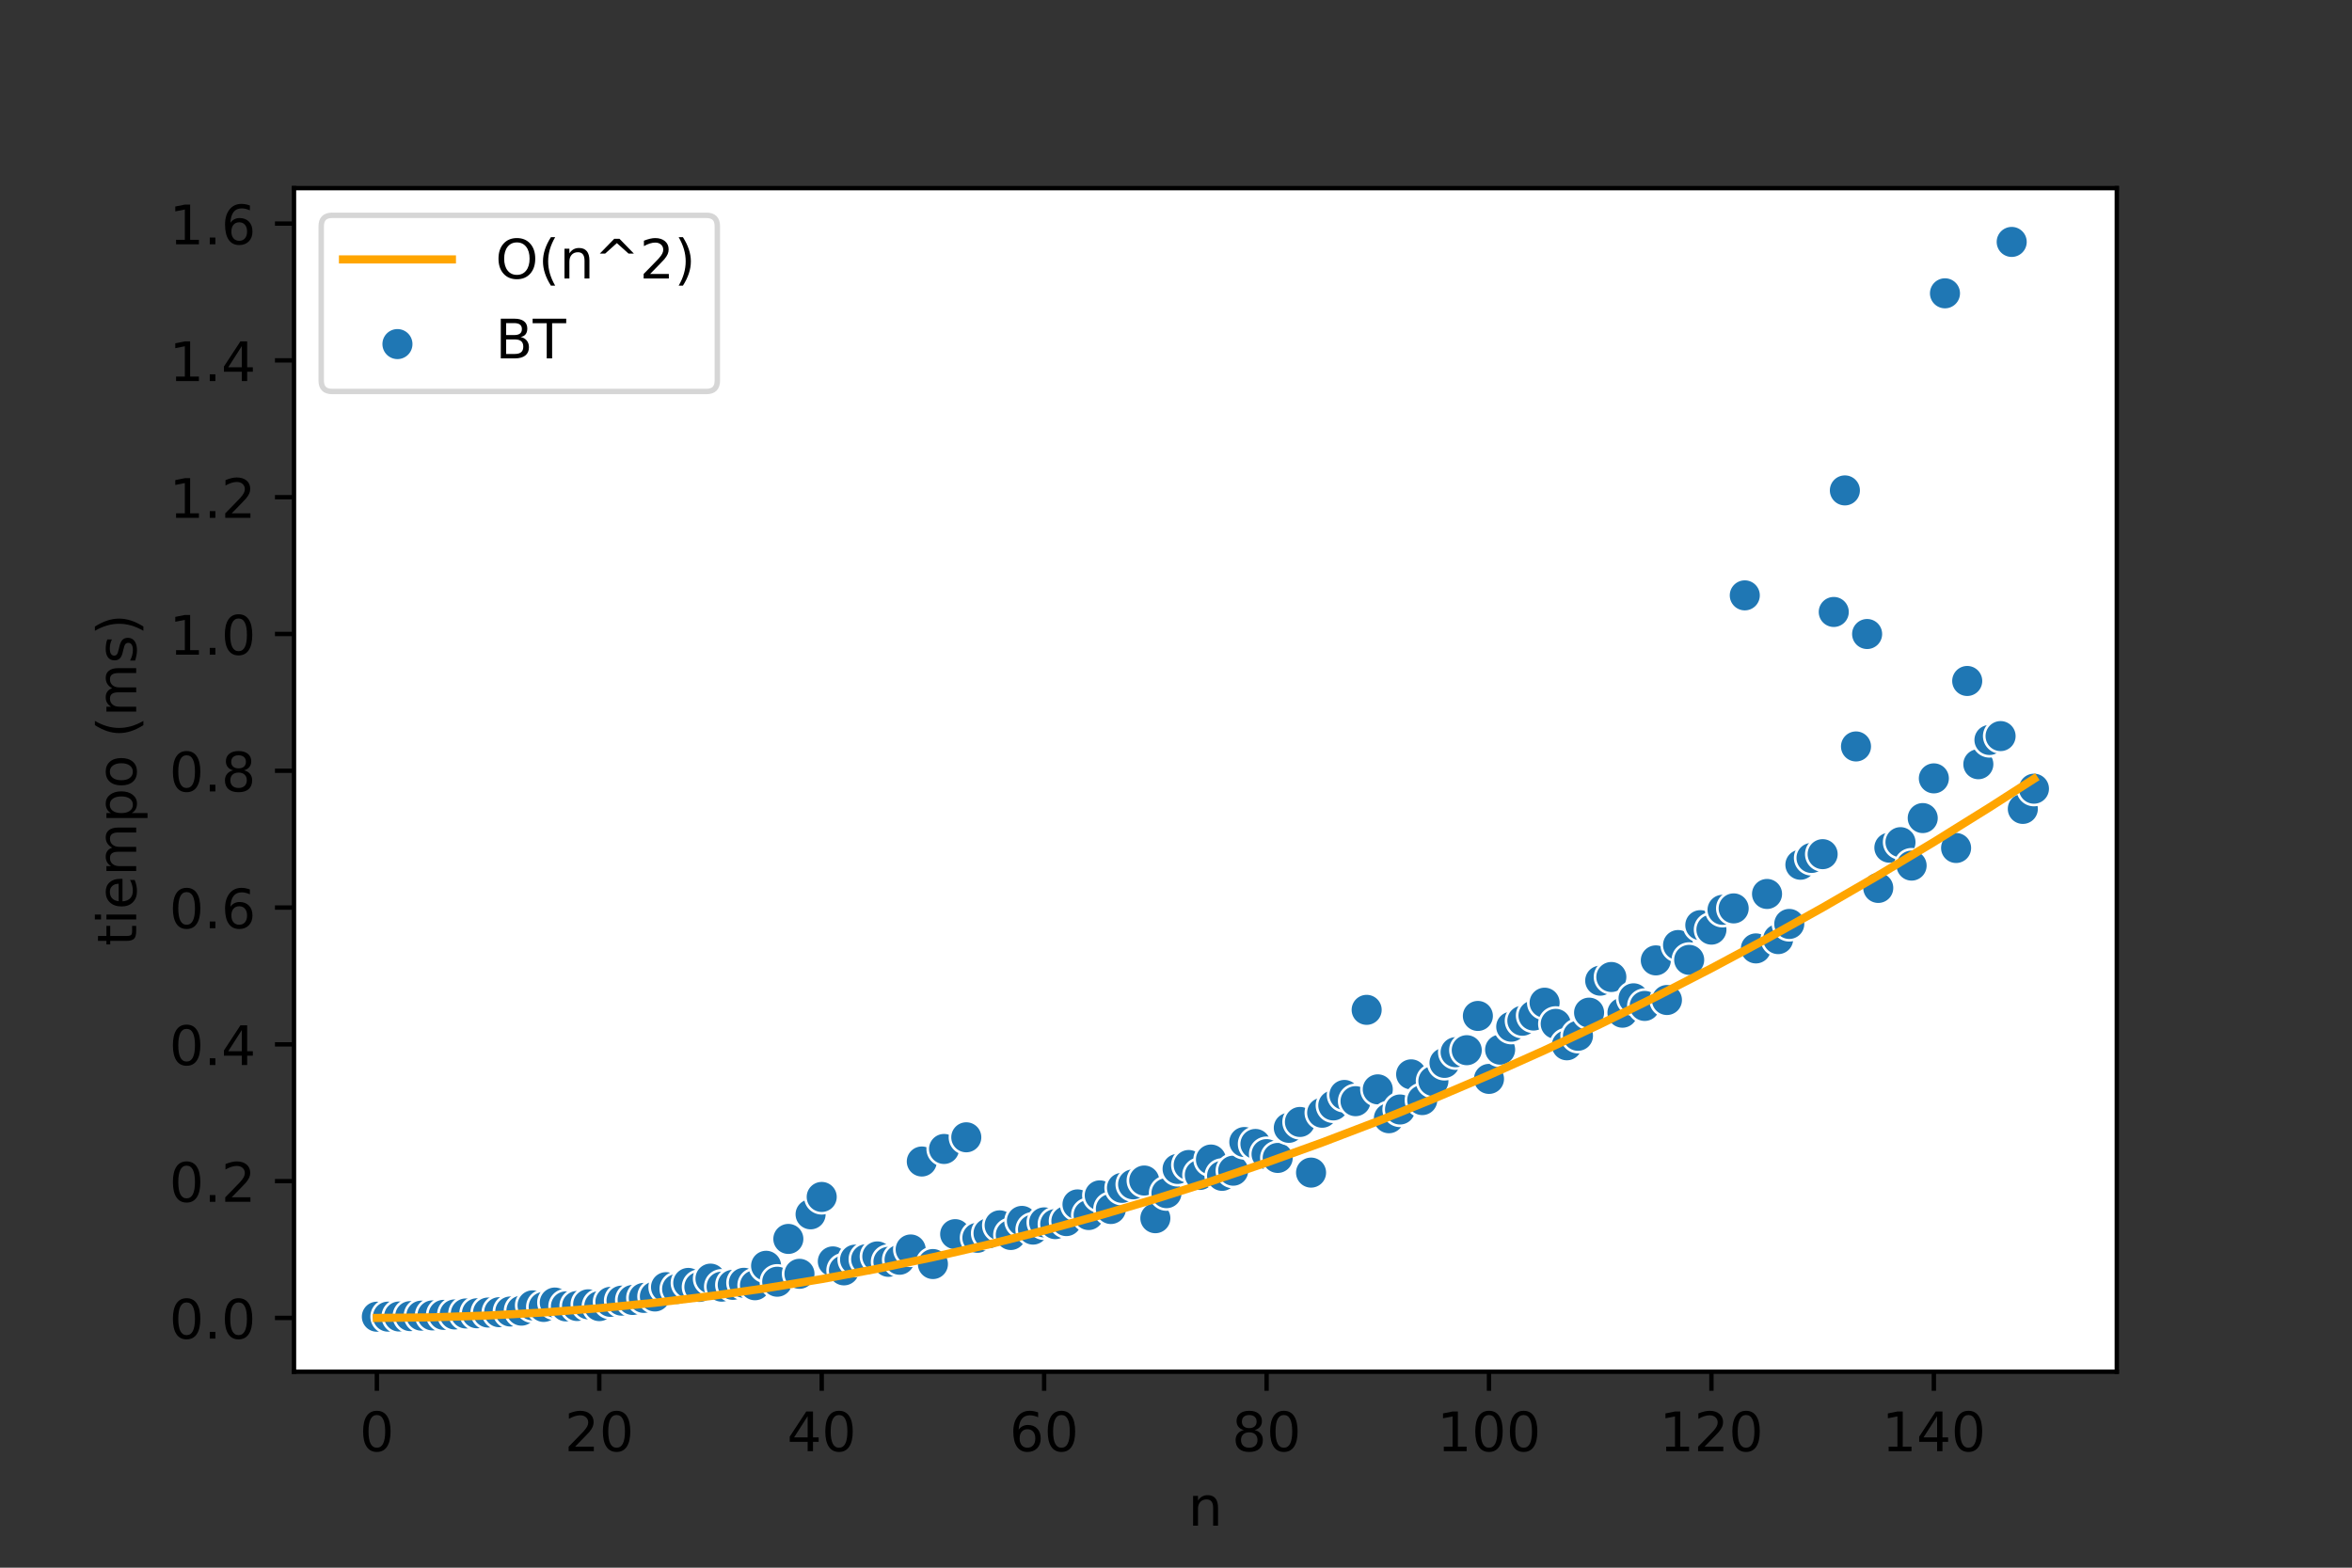 <?xml version="1.0" encoding="utf-8" standalone="no"?>
<!DOCTYPE svg PUBLIC "-//W3C//DTD SVG 1.1//EN"
  "http://www.w3.org/Graphics/SVG/1.1/DTD/svg11.dtd">
<!-- Created with matplotlib (https://matplotlib.org/) -->
<svg height="288pt" version="1.1" viewBox="0 0 432 288" width="432pt" xmlns="http://www.w3.org/2000/svg" xmlns:xlink="http://www.w3.org/1999/xlink">
 <rect x="0" y="0" width="432" height="288" fill="#333333" stroke="none"/>
 <defs>
  <style type="text/css">*{stroke-linecap:butt;stroke-linejoin:round;}</style>
 </defs>
 <g id="figure_1">
  <g id="patch_1">
   <path d="M 0 288 
L 432 288 
L 432 0 
L 0 0 
z
" style="fill:none;"/>
  </g>
  <g id="axes_1">
   <g id="patch_2">
    <path d="M 54 252 
L 388.8 252 
L 388.8 34.56 
L 54 34.56 
z
" style="fill:#ffffff;"/>
   </g>
   <g id="PathCollection_1">
    <defs>
     <path d="M 0 3 
C 0.796 3 1.559 2.684 2.121 2.121 
C 2.684 1.559 3 0.796 3 0 
C 3 -0.796 2.684 -1.559 2.121 -2.121 
C 1.559 -2.684 0.796 -3 0 -3 
C -0.796 -3 -1.559 -2.684 -2.121 -2.121 
C -2.684 -1.559 -3 -0.796 -3 0 
C -3 0.796 -2.684 1.559 -2.121 2.121 
C -1.559 2.684 -0.796 3 0 3 
z
" id="m7a3b427811" style="stroke:#ffffff;stroke-width:0.48;"/>
    </defs>
    <g clip-path="url(#p54a2d16991)">
     <use style="fill:#1f77b4;stroke:#ffffff;stroke-width:0.48;" x="69.218" xlink:href="#m7a3b427811" y="241.894"/>
     <use style="fill:#1f77b4;stroke:#ffffff;stroke-width:0.48;" x="71.261" xlink:href="#m7a3b427811" y="241.881"/>
     <use style="fill:#1f77b4;stroke:#ffffff;stroke-width:0.48;" x="73.304" xlink:href="#m7a3b427811" y="241.855"/>
     <use style="fill:#1f77b4;stroke:#ffffff;stroke-width:0.48;" x="75.346" xlink:href="#m7a3b427811" y="241.784"/>
     <use style="fill:#1f77b4;stroke:#ffffff;stroke-width:0.48;" x="77.389" xlink:href="#m7a3b427811" y="241.698"/>
     <use style="fill:#1f77b4;stroke:#ffffff;stroke-width:0.48;" x="79.432" xlink:href="#m7a3b427811" y="241.653"/>
     <use style="fill:#1f77b4;stroke:#ffffff;stroke-width:0.48;" x="81.474" xlink:href="#m7a3b427811" y="241.554"/>
     <use style="fill:#1f77b4;stroke:#ffffff;stroke-width:0.48;" x="83.517" xlink:href="#m7a3b427811" y="241.477"/>
     <use style="fill:#1f77b4;stroke:#ffffff;stroke-width:0.48;" x="85.56" xlink:href="#m7a3b427811" y="241.298"/>
     <use style="fill:#1f77b4;stroke:#ffffff;stroke-width:0.48;" x="87.603" xlink:href="#m7a3b427811" y="241.263"/>
     <use style="fill:#1f77b4;stroke:#ffffff;stroke-width:0.48;" x="89.645" xlink:href="#m7a3b427811" y="241.128"/>
     <use style="fill:#1f77b4;stroke:#ffffff;stroke-width:0.48;" x="91.688" xlink:href="#m7a3b427811" y="241.064"/>
     <use style="fill:#1f77b4;stroke:#ffffff;stroke-width:0.48;" x="93.731" xlink:href="#m7a3b427811" y="240.937"/>
     <use style="fill:#1f77b4;stroke:#ffffff;stroke-width:0.48;" x="95.773" xlink:href="#m7a3b427811" y="240.779"/>
     <use style="fill:#1f77b4;stroke:#ffffff;stroke-width:0.48;" x="97.816" xlink:href="#m7a3b427811" y="239.81"/>
     <use style="fill:#1f77b4;stroke:#ffffff;stroke-width:0.48;" x="99.859" xlink:href="#m7a3b427811" y="240.098"/>
     <use style="fill:#1f77b4;stroke:#ffffff;stroke-width:0.48;" x="101.902" xlink:href="#m7a3b427811" y="239.292"/>
     <use style="fill:#1f77b4;stroke:#ffffff;stroke-width:0.48;" x="103.944" xlink:href="#m7a3b427811" y="239.995"/>
     <use style="fill:#1f77b4;stroke:#ffffff;stroke-width:0.48;" x="105.987" xlink:href="#m7a3b427811" y="239.927"/>
     <use style="fill:#1f77b4;stroke:#ffffff;stroke-width:0.48;" x="108.03" xlink:href="#m7a3b427811" y="239.616"/>
     <use style="fill:#1f77b4;stroke:#ffffff;stroke-width:0.48;" x="110.072" xlink:href="#m7a3b427811" y="239.947"/>
     <use style="fill:#1f77b4;stroke:#ffffff;stroke-width:0.48;" x="112.115" xlink:href="#m7a3b427811" y="239.164"/>
     <use style="fill:#1f77b4;stroke:#ffffff;stroke-width:0.48;" x="114.158" xlink:href="#m7a3b427811" y="238.943"/>
     <use style="fill:#1f77b4;stroke:#ffffff;stroke-width:0.48;" x="116.2" xlink:href="#m7a3b427811" y="238.819"/>
     <use style="fill:#1f77b4;stroke:#ffffff;stroke-width:0.48;" x="118.243" xlink:href="#m7a3b427811" y="238.439"/>
     <use style="fill:#1f77b4;stroke:#ffffff;stroke-width:0.48;" x="120.286" xlink:href="#m7a3b427811" y="238.177"/>
     <use style="fill:#1f77b4;stroke:#ffffff;stroke-width:0.48;" x="122.329" xlink:href="#m7a3b427811" y="236.465"/>
     <use style="fill:#1f77b4;stroke:#ffffff;stroke-width:0.48;" x="124.371" xlink:href="#m7a3b427811" y="236.789"/>
     <use style="fill:#1f77b4;stroke:#ffffff;stroke-width:0.48;" x="126.414" xlink:href="#m7a3b427811" y="235.684"/>
     <use style="fill:#1f77b4;stroke:#ffffff;stroke-width:0.48;" x="128.457" xlink:href="#m7a3b427811" y="236.423"/>
     <use style="fill:#1f77b4;stroke:#ffffff;stroke-width:0.48;" x="130.499" xlink:href="#m7a3b427811" y="234.898"/>
     <use style="fill:#1f77b4;stroke:#ffffff;stroke-width:0.48;" x="132.542" xlink:href="#m7a3b427811" y="236.372"/>
     <use style="fill:#1f77b4;stroke:#ffffff;stroke-width:0.48;" x="134.585" xlink:href="#m7a3b427811" y="236.039"/>
     <use style="fill:#1f77b4;stroke:#ffffff;stroke-width:0.48;" x="136.628" xlink:href="#m7a3b427811" y="235.665"/>
     <use style="fill:#1f77b4;stroke:#ffffff;stroke-width:0.48;" x="138.67" xlink:href="#m7a3b427811" y="236.114"/>
     <use style="fill:#1f77b4;stroke:#ffffff;stroke-width:0.48;" x="140.713" xlink:href="#m7a3b427811" y="232.538"/>
     <use style="fill:#1f77b4;stroke:#ffffff;stroke-width:0.48;" x="142.756" xlink:href="#m7a3b427811" y="235.467"/>
     <use style="fill:#1f77b4;stroke:#ffffff;stroke-width:0.48;" x="144.798" xlink:href="#m7a3b427811" y="227.603"/>
     <use style="fill:#1f77b4;stroke:#ffffff;stroke-width:0.48;" x="146.841" xlink:href="#m7a3b427811" y="234.013"/>
     <use style="fill:#1f77b4;stroke:#ffffff;stroke-width:0.48;" x="148.884" xlink:href="#m7a3b427811" y="223.084"/>
     <use style="fill:#1f77b4;stroke:#ffffff;stroke-width:0.48;" x="150.927" xlink:href="#m7a3b427811" y="219.89"/>
     <use style="fill:#1f77b4;stroke:#ffffff;stroke-width:0.48;" x="152.969" xlink:href="#m7a3b427811" y="231.733"/>
     <use style="fill:#1f77b4;stroke:#ffffff;stroke-width:0.48;" x="155.012" xlink:href="#m7a3b427811" y="233.381"/>
     <use style="fill:#1f77b4;stroke:#ffffff;stroke-width:0.48;" x="157.055" xlink:href="#m7a3b427811" y="231.41"/>
     <use style="fill:#1f77b4;stroke:#ffffff;stroke-width:0.48;" x="159.097" xlink:href="#m7a3b427811" y="231.336"/>
     <use style="fill:#1f77b4;stroke:#ffffff;stroke-width:0.48;" x="161.14" xlink:href="#m7a3b427811" y="230.817"/>
     <use style="fill:#1f77b4;stroke:#ffffff;stroke-width:0.48;" x="163.183" xlink:href="#m7a3b427811" y="231.813"/>
     <use style="fill:#1f77b4;stroke:#ffffff;stroke-width:0.48;" x="165.226" xlink:href="#m7a3b427811" y="231.429"/>
     <use style="fill:#1f77b4;stroke:#ffffff;stroke-width:0.48;" x="167.268" xlink:href="#m7a3b427811" y="229.542"/>
     <use style="fill:#1f77b4;stroke:#ffffff;stroke-width:0.48;" x="169.311" xlink:href="#m7a3b427811" y="213.38"/>
     <use style="fill:#1f77b4;stroke:#ffffff;stroke-width:0.48;" x="171.354" xlink:href="#m7a3b427811" y="232.218"/>
     <use style="fill:#1f77b4;stroke:#ffffff;stroke-width:0.48;" x="173.396" xlink:href="#m7a3b427811" y="211.076"/>
     <use style="fill:#1f77b4;stroke:#ffffff;stroke-width:0.48;" x="175.439" xlink:href="#m7a3b427811" y="226.727"/>
     <use style="fill:#1f77b4;stroke:#ffffff;stroke-width:0.48;" x="177.482" xlink:href="#m7a3b427811" y="208.933"/>
     <use style="fill:#1f77b4;stroke:#ffffff;stroke-width:0.48;" x="179.524" xlink:href="#m7a3b427811" y="227.394"/>
     <use style="fill:#1f77b4;stroke:#ffffff;stroke-width:0.48;" x="181.567" xlink:href="#m7a3b427811" y="226.566"/>
     <use style="fill:#1f77b4;stroke:#ffffff;stroke-width:0.48;" x="183.61" xlink:href="#m7a3b427811" y="225.108"/>
     <use style="fill:#1f77b4;stroke:#ffffff;stroke-width:0.48;" x="185.653" xlink:href="#m7a3b427811" y="226.881"/>
     <use style="fill:#1f77b4;stroke:#ffffff;stroke-width:0.48;" x="187.695" xlink:href="#m7a3b427811" y="224.291"/>
     <use style="fill:#1f77b4;stroke:#ffffff;stroke-width:0.48;" x="189.738" xlink:href="#m7a3b427811" y="225.889"/>
     <use style="fill:#1f77b4;stroke:#ffffff;stroke-width:0.48;" x="191.781" xlink:href="#m7a3b427811" y="224.564"/>
     <use style="fill:#1f77b4;stroke:#ffffff;stroke-width:0.48;" x="193.823" xlink:href="#m7a3b427811" y="224.884"/>
     <use style="fill:#1f77b4;stroke:#ffffff;stroke-width:0.48;" x="195.866" xlink:href="#m7a3b427811" y="224.328"/>
     <use style="fill:#1f77b4;stroke:#ffffff;stroke-width:0.48;" x="197.909" xlink:href="#m7a3b427811" y="221.261"/>
     <use style="fill:#1f77b4;stroke:#ffffff;stroke-width:0.48;" x="199.952" xlink:href="#m7a3b427811" y="223.215"/>
     <use style="fill:#1f77b4;stroke:#ffffff;stroke-width:0.48;" x="201.994" xlink:href="#m7a3b427811" y="219.602"/>
     <use style="fill:#1f77b4;stroke:#ffffff;stroke-width:0.48;" x="204.037" xlink:href="#m7a3b427811" y="222.107"/>
     <use style="fill:#1f77b4;stroke:#ffffff;stroke-width:0.48;" x="206.08" xlink:href="#m7a3b427811" y="218.222"/>
     <use style="fill:#1f77b4;stroke:#ffffff;stroke-width:0.48;" x="208.122" xlink:href="#m7a3b427811" y="217.574"/>
     <use style="fill:#1f77b4;stroke:#ffffff;stroke-width:0.48;" x="210.165" xlink:href="#m7a3b427811" y="216.875"/>
     <use style="fill:#1f77b4;stroke:#ffffff;stroke-width:0.48;" x="212.208" xlink:href="#m7a3b427811" y="223.798"/>
     <use style="fill:#1f77b4;stroke:#ffffff;stroke-width:0.48;" x="214.251" xlink:href="#m7a3b427811" y="219.197"/>
     <use style="fill:#1f77b4;stroke:#ffffff;stroke-width:0.48;" x="216.293" xlink:href="#m7a3b427811" y="214.743"/>
     <use style="fill:#1f77b4;stroke:#ffffff;stroke-width:0.48;" x="218.336" xlink:href="#m7a3b427811" y="214.023"/>
     <use style="fill:#1f77b4;stroke:#ffffff;stroke-width:0.48;" x="220.379" xlink:href="#m7a3b427811" y="215.851"/>
     <use style="fill:#1f77b4;stroke:#ffffff;stroke-width:0.48;" x="222.421" xlink:href="#m7a3b427811" y="213.021"/>
     <use style="fill:#1f77b4;stroke:#ffffff;stroke-width:0.48;" x="224.464" xlink:href="#m7a3b427811" y="216.018"/>
     <use style="fill:#1f77b4;stroke:#ffffff;stroke-width:0.48;" x="226.507" xlink:href="#m7a3b427811" y="215.068"/>
     <use style="fill:#1f77b4;stroke:#ffffff;stroke-width:0.48;" x="228.549" xlink:href="#m7a3b427811" y="209.802"/>
     <use style="fill:#1f77b4;stroke:#ffffff;stroke-width:0.48;" x="230.592" xlink:href="#m7a3b427811" y="210.156"/>
     <use style="fill:#1f77b4;stroke:#ffffff;stroke-width:0.48;" x="232.635" xlink:href="#m7a3b427811" y="212.025"/>
     <use style="fill:#1f77b4;stroke:#ffffff;stroke-width:0.48;" x="234.678" xlink:href="#m7a3b427811" y="212.726"/>
     <use style="fill:#1f77b4;stroke:#ffffff;stroke-width:0.48;" x="236.72" xlink:href="#m7a3b427811" y="207.192"/>
     <use style="fill:#1f77b4;stroke:#ffffff;stroke-width:0.48;" x="238.763" xlink:href="#m7a3b427811" y="206.114"/>
     <use style="fill:#1f77b4;stroke:#ffffff;stroke-width:0.48;" x="240.806" xlink:href="#m7a3b427811" y="215.42"/>
     <use style="fill:#1f77b4;stroke:#ffffff;stroke-width:0.48;" x="242.848" xlink:href="#m7a3b427811" y="204.422"/>
     <use style="fill:#1f77b4;stroke:#ffffff;stroke-width:0.48;" x="244.891" xlink:href="#m7a3b427811" y="203.075"/>
     <use style="fill:#1f77b4;stroke:#ffffff;stroke-width:0.48;" x="246.934" xlink:href="#m7a3b427811" y="201.154"/>
     <use style="fill:#1f77b4;stroke:#ffffff;stroke-width:0.48;" x="248.977" xlink:href="#m7a3b427811" y="202.299"/>
     <use style="fill:#1f77b4;stroke:#ffffff;stroke-width:0.48;" x="251.019" xlink:href="#m7a3b427811" y="185.519"/>
     <use style="fill:#1f77b4;stroke:#ffffff;stroke-width:0.48;" x="253.062" xlink:href="#m7a3b427811" y="200.125"/>
     <use style="fill:#1f77b4;stroke:#ffffff;stroke-width:0.48;" x="255.105" xlink:href="#m7a3b427811" y="205.432"/>
     <use style="fill:#1f77b4;stroke:#ffffff;stroke-width:0.48;" x="257.147" xlink:href="#m7a3b427811" y="203.825"/>
     <use style="fill:#1f77b4;stroke:#ffffff;stroke-width:0.48;" x="259.19" xlink:href="#m7a3b427811" y="197.37"/>
     <use style="fill:#1f77b4;stroke:#ffffff;stroke-width:0.48;" x="261.233" xlink:href="#m7a3b427811" y="202.097"/>
     <use style="fill:#1f77b4;stroke:#ffffff;stroke-width:0.48;" x="263.276" xlink:href="#m7a3b427811" y="198.602"/>
     <use style="fill:#1f77b4;stroke:#ffffff;stroke-width:0.48;" x="265.318" xlink:href="#m7a3b427811" y="195.264"/>
     <use style="fill:#1f77b4;stroke:#ffffff;stroke-width:0.48;" x="267.361" xlink:href="#m7a3b427811" y="193.305"/>
     <use style="fill:#1f77b4;stroke:#ffffff;stroke-width:0.48;" x="269.404" xlink:href="#m7a3b427811" y="192.932"/>
     <use style="fill:#1f77b4;stroke:#ffffff;stroke-width:0.48;" x="271.446" xlink:href="#m7a3b427811" y="186.639"/>
     <use style="fill:#1f77b4;stroke:#ffffff;stroke-width:0.48;" x="273.489" xlink:href="#m7a3b427811" y="198.205"/>
     <use style="fill:#1f77b4;stroke:#ffffff;stroke-width:0.48;" x="275.532" xlink:href="#m7a3b427811" y="192.834"/>
     <use style="fill:#1f77b4;stroke:#ffffff;stroke-width:0.48;" x="277.574" xlink:href="#m7a3b427811" y="188.616"/>
     <use style="fill:#1f77b4;stroke:#ffffff;stroke-width:0.48;" x="279.617" xlink:href="#m7a3b427811" y="187.523"/>
     <use style="fill:#1f77b4;stroke:#ffffff;stroke-width:0.48;" x="281.66" xlink:href="#m7a3b427811" y="186.565"/>
     <use style="fill:#1f77b4;stroke:#ffffff;stroke-width:0.48;" x="283.703" xlink:href="#m7a3b427811" y="184.206"/>
     <use style="fill:#1f77b4;stroke:#ffffff;stroke-width:0.48;" x="285.745" xlink:href="#m7a3b427811" y="188.093"/>
     <use style="fill:#1f77b4;stroke:#ffffff;stroke-width:0.48;" x="287.788" xlink:href="#m7a3b427811" y="192.031"/>
     <use style="fill:#1f77b4;stroke:#ffffff;stroke-width:0.48;" x="289.831" xlink:href="#m7a3b427811" y="190.285"/>
     <use style="fill:#1f77b4;stroke:#ffffff;stroke-width:0.48;" x="291.873" xlink:href="#m7a3b427811" y="186.035"/>
     <use style="fill:#1f77b4;stroke:#ffffff;stroke-width:0.48;" x="293.916" xlink:href="#m7a3b427811" y="180.16"/>
     <use style="fill:#1f77b4;stroke:#ffffff;stroke-width:0.48;" x="295.959" xlink:href="#m7a3b427811" y="179.484"/>
     <use style="fill:#1f77b4;stroke:#ffffff;stroke-width:0.48;" x="298.002" xlink:href="#m7a3b427811" y="186.044"/>
     <use style="fill:#1f77b4;stroke:#ffffff;stroke-width:0.48;" x="300.044" xlink:href="#m7a3b427811" y="183.4"/>
     <use style="fill:#1f77b4;stroke:#ffffff;stroke-width:0.48;" x="302.087" xlink:href="#m7a3b427811" y="184.801"/>
     <use style="fill:#1f77b4;stroke:#ffffff;stroke-width:0.48;" x="304.13" xlink:href="#m7a3b427811" y="176.433"/>
     <use style="fill:#1f77b4;stroke:#ffffff;stroke-width:0.48;" x="306.172" xlink:href="#m7a3b427811" y="183.712"/>
     <use style="fill:#1f77b4;stroke:#ffffff;stroke-width:0.48;" x="308.215" xlink:href="#m7a3b427811" y="173.614"/>
     <use style="fill:#1f77b4;stroke:#ffffff;stroke-width:0.48;" x="310.258" xlink:href="#m7a3b427811" y="176.339"/>
     <use style="fill:#1f77b4;stroke:#ffffff;stroke-width:0.48;" x="312.301" xlink:href="#m7a3b427811" y="169.963"/>
     <use style="fill:#1f77b4;stroke:#ffffff;stroke-width:0.48;" x="314.343" xlink:href="#m7a3b427811" y="170.783"/>
     <use style="fill:#1f77b4;stroke:#ffffff;stroke-width:0.48;" x="316.386" xlink:href="#m7a3b427811" y="167.144"/>
     <use style="fill:#1f77b4;stroke:#ffffff;stroke-width:0.48;" x="318.429" xlink:href="#m7a3b427811" y="166.881"/>
     <use style="fill:#1f77b4;stroke:#ffffff;stroke-width:0.48;" x="320.471" xlink:href="#m7a3b427811" y="109.375"/>
     <use style="fill:#1f77b4;stroke:#ffffff;stroke-width:0.48;" x="322.514" xlink:href="#m7a3b427811" y="174.233"/>
     <use style="fill:#1f77b4;stroke:#ffffff;stroke-width:0.48;" x="324.557" xlink:href="#m7a3b427811" y="164.229"/>
     <use style="fill:#1f77b4;stroke:#ffffff;stroke-width:0.48;" x="326.6" xlink:href="#m7a3b427811" y="172.525"/>
     <use style="fill:#1f77b4;stroke:#ffffff;stroke-width:0.48;" x="328.642" xlink:href="#m7a3b427811" y="169.737"/>
     <use style="fill:#1f77b4;stroke:#ffffff;stroke-width:0.48;" x="330.685" xlink:href="#m7a3b427811" y="158.863"/>
     <use style="fill:#1f77b4;stroke:#ffffff;stroke-width:0.48;" x="332.728" xlink:href="#m7a3b427811" y="157.613"/>
     <use style="fill:#1f77b4;stroke:#ffffff;stroke-width:0.48;" x="334.77" xlink:href="#m7a3b427811" y="156.919"/>
     <use style="fill:#1f77b4;stroke:#ffffff;stroke-width:0.48;" x="336.813" xlink:href="#m7a3b427811" y="112.424"/>
     <use style="fill:#1f77b4;stroke:#ffffff;stroke-width:0.48;" x="338.856" xlink:href="#m7a3b427811" y="90.092"/>
     <use style="fill:#1f77b4;stroke:#ffffff;stroke-width:0.48;" x="340.898" xlink:href="#m7a3b427811" y="137.13"/>
     <use style="fill:#1f77b4;stroke:#ffffff;stroke-width:0.48;" x="342.941" xlink:href="#m7a3b427811" y="116.475"/>
     <use style="fill:#1f77b4;stroke:#ffffff;stroke-width:0.48;" x="344.984" xlink:href="#m7a3b427811" y="163.122"/>
     <use style="fill:#1f77b4;stroke:#ffffff;stroke-width:0.48;" x="347.027" xlink:href="#m7a3b427811" y="155.728"/>
     <use style="fill:#1f77b4;stroke:#ffffff;stroke-width:0.48;" x="349.069" xlink:href="#m7a3b427811" y="154.715"/>
     <use style="fill:#1f77b4;stroke:#ffffff;stroke-width:0.48;" x="351.112" xlink:href="#m7a3b427811" y="159.02"/>
     <use style="fill:#1f77b4;stroke:#ffffff;stroke-width:0.48;" x="353.155" xlink:href="#m7a3b427811" y="150.289"/>
     <use style="fill:#1f77b4;stroke:#ffffff;stroke-width:0.48;" x="355.197" xlink:href="#m7a3b427811" y="142.995"/>
     <use style="fill:#1f77b4;stroke:#ffffff;stroke-width:0.48;" x="357.24" xlink:href="#m7a3b427811" y="53.885"/>
     <use style="fill:#1f77b4;stroke:#ffffff;stroke-width:0.48;" x="359.283" xlink:href="#m7a3b427811" y="155.785"/>
     <use style="fill:#1f77b4;stroke:#ffffff;stroke-width:0.48;" x="361.326" xlink:href="#m7a3b427811" y="125.102"/>
     <use style="fill:#1f77b4;stroke:#ffffff;stroke-width:0.48;" x="363.368" xlink:href="#m7a3b427811" y="140.396"/>
     <use style="fill:#1f77b4;stroke:#ffffff;stroke-width:0.48;" x="365.411" xlink:href="#m7a3b427811" y="135.941"/>
     <use style="fill:#1f77b4;stroke:#ffffff;stroke-width:0.48;" x="367.454" xlink:href="#m7a3b427811" y="135.228"/>
     <use style="fill:#1f77b4;stroke:#ffffff;stroke-width:0.48;" x="369.496" xlink:href="#m7a3b427811" y="44.444"/>
     <use style="fill:#1f77b4;stroke:#ffffff;stroke-width:0.48;" x="371.539" xlink:href="#m7a3b427811" y="148.603"/>
     <use style="fill:#1f77b4;stroke:#ffffff;stroke-width:0.48;" x="373.582" xlink:href="#m7a3b427811" y="144.891"/>
    </g>
   </g>
   <g id="matplotlib.axis_1">
    <g id="xtick_1">
     <g id="line2d_1">
      <defs>
       <path d="M 0 0 
L 0 3.5 
" id="m26aefe4af3" style="stroke:#000000;stroke-width:0.8;"/>
      </defs>
      <g>
       <use style="stroke:#000000;stroke-width:0.8;" x="69.218" xlink:href="#m26aefe4af3" y="252"/>
      </g>
     </g>
     <g id="text_1">
      <!-- 0 -->
      <g transform="translate(66.037 266.598)scale(0.1 -0.1)">
       <defs>
        <path d="M 31.781 66.406 
Q 24.172 66.406 20.328 58.906 
Q 16.5 51.422 16.5 36.375 
Q 16.5 21.391 20.328 13.891 
Q 24.172 6.391 31.781 6.391 
Q 39.453 6.391 43.281 13.891 
Q 47.125 21.391 47.125 36.375 
Q 47.125 51.422 43.281 58.906 
Q 39.453 66.406 31.781 66.406 
z
M 31.781 74.219 
Q 44.047 74.219 50.516 64.516 
Q 56.984 54.828 56.984 36.375 
Q 56.984 17.969 50.516 8.266 
Q 44.047 -1.422 31.781 -1.422 
Q 19.531 -1.422 13.062 8.266 
Q 6.594 17.969 6.594 36.375 
Q 6.594 54.828 13.062 64.516 
Q 19.531 74.219 31.781 74.219 
z
" id="DejaVuSans-48"/>
       </defs>
       <use xlink:href="#DejaVuSans-48"/>
      </g>
     </g>
    </g>
    <g id="xtick_2">
     <g id="line2d_2">
      <g>
       <use style="stroke:#000000;stroke-width:0.8;" x="110.072" xlink:href="#m26aefe4af3" y="252"/>
      </g>
     </g>
     <g id="text_2">
      <!-- 20 -->
      <g transform="translate(103.71 266.598)scale(0.1 -0.1)">
       <defs>
        <path d="M 19.188 8.297 
L 53.609 8.297 
L 53.609 0 
L 7.328 0 
L 7.328 8.297 
Q 12.938 14.109 22.625 23.891 
Q 32.328 33.688 34.812 36.531 
Q 39.547 41.844 41.422 45.531 
Q 43.312 49.219 43.312 52.781 
Q 43.312 58.594 39.234 62.25 
Q 35.156 65.922 28.609 65.922 
Q 23.969 65.922 18.812 64.312 
Q 13.672 62.703 7.812 59.422 
L 7.812 69.391 
Q 13.766 71.781 18.938 73 
Q 24.125 74.219 28.422 74.219 
Q 39.75 74.219 46.484 68.547 
Q 53.219 62.891 53.219 53.422 
Q 53.219 48.922 51.531 44.891 
Q 49.859 40.875 45.406 35.406 
Q 44.188 33.984 37.641 27.219 
Q 31.109 20.453 19.188 8.297 
z
" id="DejaVuSans-50"/>
       </defs>
       <use xlink:href="#DejaVuSans-50"/>
       <use x="63.623" xlink:href="#DejaVuSans-48"/>
      </g>
     </g>
    </g>
    <g id="xtick_3">
     <g id="line2d_3">
      <g>
       <use style="stroke:#000000;stroke-width:0.8;" x="150.927" xlink:href="#m26aefe4af3" y="252"/>
      </g>
     </g>
     <g id="text_3">
      <!-- 40 -->
      <g transform="translate(144.564 266.598)scale(0.1 -0.1)">
       <defs>
        <path d="M 37.797 64.312 
L 12.891 25.391 
L 37.797 25.391 
z
M 35.203 72.906 
L 47.609 72.906 
L 47.609 25.391 
L 58.016 25.391 
L 58.016 17.188 
L 47.609 17.188 
L 47.609 0 
L 37.797 0 
L 37.797 17.188 
L 4.891 17.188 
L 4.891 26.703 
z
" id="DejaVuSans-52"/>
       </defs>
       <use xlink:href="#DejaVuSans-52"/>
       <use x="63.623" xlink:href="#DejaVuSans-48"/>
      </g>
     </g>
    </g>
    <g id="xtick_4">
     <g id="line2d_4">
      <g>
       <use style="stroke:#000000;stroke-width:0.8;" x="191.781" xlink:href="#m26aefe4af3" y="252"/>
      </g>
     </g>
     <g id="text_4">
      <!-- 60 -->
      <g transform="translate(185.418 266.598)scale(0.1 -0.1)">
       <defs>
        <path d="M 33.016 40.375 
Q 26.375 40.375 22.484 35.828 
Q 18.609 31.297 18.609 23.391 
Q 18.609 15.531 22.484 10.953 
Q 26.375 6.391 33.016 6.391 
Q 39.656 6.391 43.531 10.953 
Q 47.406 15.531 47.406 23.391 
Q 47.406 31.297 43.531 35.828 
Q 39.656 40.375 33.016 40.375 
z
M 52.594 71.297 
L 52.594 62.312 
Q 48.875 64.062 45.094 64.984 
Q 41.312 65.922 37.594 65.922 
Q 27.828 65.922 22.672 59.328 
Q 17.531 52.734 16.797 39.406 
Q 19.672 43.656 24.016 45.922 
Q 28.375 48.188 33.594 48.188 
Q 44.578 48.188 50.953 41.516 
Q 57.328 34.859 57.328 23.391 
Q 57.328 12.156 50.688 5.359 
Q 44.047 -1.422 33.016 -1.422 
Q 20.359 -1.422 13.672 8.266 
Q 6.984 17.969 6.984 36.375 
Q 6.984 53.656 15.188 63.938 
Q 23.391 74.219 37.203 74.219 
Q 40.922 74.219 44.703 73.484 
Q 48.484 72.75 52.594 71.297 
z
" id="DejaVuSans-54"/>
       </defs>
       <use xlink:href="#DejaVuSans-54"/>
       <use x="63.623" xlink:href="#DejaVuSans-48"/>
      </g>
     </g>
    </g>
    <g id="xtick_5">
     <g id="line2d_5">
      <g>
       <use style="stroke:#000000;stroke-width:0.8;" x="232.635" xlink:href="#m26aefe4af3" y="252"/>
      </g>
     </g>
     <g id="text_5">
      <!-- 80 -->
      <g transform="translate(226.272 266.598)scale(0.1 -0.1)">
       <defs>
        <path d="M 31.781 34.625 
Q 24.75 34.625 20.719 30.859 
Q 16.703 27.094 16.703 20.516 
Q 16.703 13.922 20.719 10.156 
Q 24.75 6.391 31.781 6.391 
Q 38.812 6.391 42.859 10.172 
Q 46.922 13.969 46.922 20.516 
Q 46.922 27.094 42.891 30.859 
Q 38.875 34.625 31.781 34.625 
z
M 21.922 38.812 
Q 15.578 40.375 12.031 44.719 
Q 8.5 49.078 8.5 55.328 
Q 8.5 64.062 14.719 69.141 
Q 20.953 74.219 31.781 74.219 
Q 42.672 74.219 48.875 69.141 
Q 55.078 64.062 55.078 55.328 
Q 55.078 49.078 51.531 44.719 
Q 48 40.375 41.703 38.812 
Q 48.828 37.156 52.797 32.312 
Q 56.781 27.484 56.781 20.516 
Q 56.781 9.906 50.312 4.234 
Q 43.844 -1.422 31.781 -1.422 
Q 19.734 -1.422 13.25 4.234 
Q 6.781 9.906 6.781 20.516 
Q 6.781 27.484 10.781 32.312 
Q 14.797 37.156 21.922 38.812 
z
M 18.312 54.391 
Q 18.312 48.734 21.844 45.562 
Q 25.391 42.391 31.781 42.391 
Q 38.141 42.391 41.719 45.562 
Q 45.312 48.734 45.312 54.391 
Q 45.312 60.062 41.719 63.234 
Q 38.141 66.406 31.781 66.406 
Q 25.391 66.406 21.844 63.234 
Q 18.312 60.062 18.312 54.391 
z
" id="DejaVuSans-56"/>
       </defs>
       <use xlink:href="#DejaVuSans-56"/>
       <use x="63.623" xlink:href="#DejaVuSans-48"/>
      </g>
     </g>
    </g>
    <g id="xtick_6">
     <g id="line2d_6">
      <g>
       <use style="stroke:#000000;stroke-width:0.8;" x="273.489" xlink:href="#m26aefe4af3" y="252"/>
      </g>
     </g>
     <g id="text_6">
      <!-- 100 -->
      <g transform="translate(263.945 266.598)scale(0.1 -0.1)">
       <defs>
        <path d="M 12.406 8.297 
L 28.516 8.297 
L 28.516 63.922 
L 10.984 60.406 
L 10.984 69.391 
L 28.422 72.906 
L 38.281 72.906 
L 38.281 8.297 
L 54.391 8.297 
L 54.391 0 
L 12.406 0 
z
" id="DejaVuSans-49"/>
       </defs>
       <use xlink:href="#DejaVuSans-49"/>
       <use x="63.623" xlink:href="#DejaVuSans-48"/>
       <use x="127.246" xlink:href="#DejaVuSans-48"/>
      </g>
     </g>
    </g>
    <g id="xtick_7">
     <g id="line2d_7">
      <g>
       <use style="stroke:#000000;stroke-width:0.8;" x="314.343" xlink:href="#m26aefe4af3" y="252"/>
      </g>
     </g>
     <g id="text_7">
      <!-- 120 -->
      <g transform="translate(304.8 266.598)scale(0.1 -0.1)">
       <use xlink:href="#DejaVuSans-49"/>
       <use x="63.623" xlink:href="#DejaVuSans-50"/>
       <use x="127.246" xlink:href="#DejaVuSans-48"/>
      </g>
     </g>
    </g>
    <g id="xtick_8">
     <g id="line2d_8">
      <g>
       <use style="stroke:#000000;stroke-width:0.8;" x="355.197" xlink:href="#m26aefe4af3" y="252"/>
      </g>
     </g>
     <g id="text_8">
      <!-- 140 -->
      <g transform="translate(345.654 266.598)scale(0.1 -0.1)">
       <use xlink:href="#DejaVuSans-49"/>
       <use x="63.623" xlink:href="#DejaVuSans-52"/>
       <use x="127.246" xlink:href="#DejaVuSans-48"/>
      </g>
     </g>
    </g>
    <g id="text_9">
     <!-- n -->
     <g transform="translate(218.231 280.277)scale(0.1 -0.1)">
      <defs>
       <path d="M 54.891 33.016 
L 54.891 0 
L 45.906 0 
L 45.906 32.719 
Q 45.906 40.484 42.875 44.328 
Q 39.844 48.188 33.797 48.188 
Q 26.516 48.188 22.312 43.547 
Q 18.109 38.922 18.109 30.906 
L 18.109 0 
L 9.078 0 
L 9.078 54.688 
L 18.109 54.688 
L 18.109 46.188 
Q 21.344 51.125 25.703 53.562 
Q 30.078 56 35.797 56 
Q 45.219 56 50.047 50.172 
Q 54.891 44.344 54.891 33.016 
z
" id="DejaVuSans-110"/>
      </defs>
      <use xlink:href="#DejaVuSans-110"/>
     </g>
    </g>
   </g>
   <g id="matplotlib.axis_2">
    <g id="ytick_1">
     <g id="line2d_9">
      <defs>
       <path d="M 0 0 
L -3.5 0 
" id="m51490370c5" style="stroke:#000000;stroke-width:0.8;"/>
      </defs>
      <g>
       <use style="stroke:#000000;stroke-width:0.8;" x="54" xlink:href="#m51490370c5" y="242.116"/>
      </g>
     </g>
     <g id="text_10">
      <!-- 0.0 -->
      <g transform="translate(31.097 245.916)scale(0.1 -0.1)">
       <defs>
        <path d="M 10.688 12.406 
L 21 12.406 
L 21 0 
L 10.688 0 
z
" id="DejaVuSans-46"/>
       </defs>
       <use xlink:href="#DejaVuSans-48"/>
       <use x="63.623" xlink:href="#DejaVuSans-46"/>
       <use x="95.41" xlink:href="#DejaVuSans-48"/>
      </g>
     </g>
    </g>
    <g id="ytick_2">
     <g id="line2d_10">
      <g>
       <use style="stroke:#000000;stroke-width:0.8;" x="54" xlink:href="#m51490370c5" y="216.987"/>
      </g>
     </g>
     <g id="text_11">
      <!-- 0.2 -->
      <g transform="translate(31.097 220.786)scale(0.1 -0.1)">
       <use xlink:href="#DejaVuSans-48"/>
       <use x="63.623" xlink:href="#DejaVuSans-46"/>
       <use x="95.41" xlink:href="#DejaVuSans-50"/>
      </g>
     </g>
    </g>
    <g id="ytick_3">
     <g id="line2d_11">
      <g>
       <use style="stroke:#000000;stroke-width:0.8;" x="54" xlink:href="#m51490370c5" y="191.857"/>
      </g>
     </g>
     <g id="text_12">
      <!-- 0.4 -->
      <g transform="translate(31.097 195.656)scale(0.1 -0.1)">
       <use xlink:href="#DejaVuSans-48"/>
       <use x="63.623" xlink:href="#DejaVuSans-46"/>
       <use x="95.41" xlink:href="#DejaVuSans-52"/>
      </g>
     </g>
    </g>
    <g id="ytick_4">
     <g id="line2d_12">
      <g>
       <use style="stroke:#000000;stroke-width:0.8;" x="54" xlink:href="#m51490370c5" y="166.727"/>
      </g>
     </g>
     <g id="text_13">
      <!-- 0.6 -->
      <g transform="translate(31.097 170.526)scale(0.1 -0.1)">
       <use xlink:href="#DejaVuSans-48"/>
       <use x="63.623" xlink:href="#DejaVuSans-46"/>
       <use x="95.41" xlink:href="#DejaVuSans-54"/>
      </g>
     </g>
    </g>
    <g id="ytick_5">
     <g id="line2d_13">
      <g>
       <use style="stroke:#000000;stroke-width:0.8;" x="54" xlink:href="#m51490370c5" y="141.597"/>
      </g>
     </g>
     <g id="text_14">
      <!-- 0.8 -->
      <g transform="translate(31.097 145.396)scale(0.1 -0.1)">
       <use xlink:href="#DejaVuSans-48"/>
       <use x="63.623" xlink:href="#DejaVuSans-46"/>
       <use x="95.41" xlink:href="#DejaVuSans-56"/>
      </g>
     </g>
    </g>
    <g id="ytick_6">
     <g id="line2d_14">
      <g>
       <use style="stroke:#000000;stroke-width:0.8;" x="54" xlink:href="#m51490370c5" y="116.467"/>
      </g>
     </g>
     <g id="text_15">
      <!-- 1.0 -->
      <g transform="translate(31.097 120.266)scale(0.1 -0.1)">
       <use xlink:href="#DejaVuSans-49"/>
       <use x="63.623" xlink:href="#DejaVuSans-46"/>
       <use x="95.41" xlink:href="#DejaVuSans-48"/>
      </g>
     </g>
    </g>
    <g id="ytick_7">
     <g id="line2d_15">
      <g>
       <use style="stroke:#000000;stroke-width:0.8;" x="54" xlink:href="#m51490370c5" y="91.337"/>
      </g>
     </g>
     <g id="text_16">
      <!-- 1.2 -->
      <g transform="translate(31.097 95.136)scale(0.1 -0.1)">
       <use xlink:href="#DejaVuSans-49"/>
       <use x="63.623" xlink:href="#DejaVuSans-46"/>
       <use x="95.41" xlink:href="#DejaVuSans-50"/>
      </g>
     </g>
    </g>
    <g id="ytick_8">
     <g id="line2d_16">
      <g>
       <use style="stroke:#000000;stroke-width:0.8;" x="54" xlink:href="#m51490370c5" y="66.207"/>
      </g>
     </g>
     <g id="text_17">
      <!-- 1.4 -->
      <g transform="translate(31.097 70.007)scale(0.1 -0.1)">
       <use xlink:href="#DejaVuSans-49"/>
       <use x="63.623" xlink:href="#DejaVuSans-46"/>
       <use x="95.41" xlink:href="#DejaVuSans-52"/>
      </g>
     </g>
    </g>
    <g id="ytick_9">
     <g id="line2d_17">
      <g>
       <use style="stroke:#000000;stroke-width:0.8;" x="54" xlink:href="#m51490370c5" y="41.077"/>
      </g>
     </g>
     <g id="text_18">
      <!-- 1.6 -->
      <g transform="translate(31.097 44.877)scale(0.1 -0.1)">
       <use xlink:href="#DejaVuSans-49"/>
       <use x="63.623" xlink:href="#DejaVuSans-46"/>
       <use x="95.41" xlink:href="#DejaVuSans-54"/>
      </g>
     </g>
    </g>
    <g id="text_19">
     <!-- tiempo (ms) -->
     <g transform="translate(25.017 173.775)rotate(-90)scale(0.1 -0.1)">
      <defs>
       <path d="M 18.312 70.219 
L 18.312 54.688 
L 36.812 54.688 
L 36.812 47.703 
L 18.312 47.703 
L 18.312 18.016 
Q 18.312 11.328 20.141 9.422 
Q 21.969 7.516 27.594 7.516 
L 36.812 7.516 
L 36.812 0 
L 27.594 0 
Q 17.188 0 13.234 3.875 
Q 9.281 7.766 9.281 18.016 
L 9.281 47.703 
L 2.688 47.703 
L 2.688 54.688 
L 9.281 54.688 
L 9.281 70.219 
z
" id="DejaVuSans-116"/>
       <path d="M 9.422 54.688 
L 18.406 54.688 
L 18.406 0 
L 9.422 0 
z
M 9.422 75.984 
L 18.406 75.984 
L 18.406 64.594 
L 9.422 64.594 
z
" id="DejaVuSans-105"/>
       <path d="M 56.203 29.594 
L 56.203 25.203 
L 14.891 25.203 
Q 15.484 15.922 20.484 11.062 
Q 25.484 6.203 34.422 6.203 
Q 39.594 6.203 44.453 7.469 
Q 49.312 8.734 54.109 11.281 
L 54.109 2.781 
Q 49.266 0.734 44.188 -0.344 
Q 39.109 -1.422 33.891 -1.422 
Q 20.797 -1.422 13.156 6.188 
Q 5.516 13.812 5.516 26.812 
Q 5.516 40.234 12.766 48.109 
Q 20.016 56 32.328 56 
Q 43.359 56 49.781 48.891 
Q 56.203 41.797 56.203 29.594 
z
M 47.219 32.234 
Q 47.125 39.594 43.094 43.984 
Q 39.062 48.391 32.422 48.391 
Q 24.906 48.391 20.391 44.141 
Q 15.875 39.891 15.188 32.172 
z
" id="DejaVuSans-101"/>
       <path d="M 52 44.188 
Q 55.375 50.25 60.062 53.125 
Q 64.75 56 71.094 56 
Q 79.641 56 84.281 50.016 
Q 88.922 44.047 88.922 33.016 
L 88.922 0 
L 79.891 0 
L 79.891 32.719 
Q 79.891 40.578 77.094 44.375 
Q 74.312 48.188 68.609 48.188 
Q 61.625 48.188 57.562 43.547 
Q 53.516 38.922 53.516 30.906 
L 53.516 0 
L 44.484 0 
L 44.484 32.719 
Q 44.484 40.625 41.703 44.406 
Q 38.922 48.188 33.109 48.188 
Q 26.219 48.188 22.156 43.531 
Q 18.109 38.875 18.109 30.906 
L 18.109 0 
L 9.078 0 
L 9.078 54.688 
L 18.109 54.688 
L 18.109 46.188 
Q 21.188 51.219 25.484 53.609 
Q 29.781 56 35.688 56 
Q 41.656 56 45.828 52.969 
Q 50 49.953 52 44.188 
z
" id="DejaVuSans-109"/>
       <path d="M 18.109 8.203 
L 18.109 -20.797 
L 9.078 -20.797 
L 9.078 54.688 
L 18.109 54.688 
L 18.109 46.391 
Q 20.953 51.266 25.266 53.625 
Q 29.594 56 35.594 56 
Q 45.562 56 51.781 48.094 
Q 58.016 40.188 58.016 27.297 
Q 58.016 14.406 51.781 6.484 
Q 45.562 -1.422 35.594 -1.422 
Q 29.594 -1.422 25.266 0.953 
Q 20.953 3.328 18.109 8.203 
z
M 48.688 27.297 
Q 48.688 37.203 44.609 42.844 
Q 40.531 48.484 33.406 48.484 
Q 26.266 48.484 22.188 42.844 
Q 18.109 37.203 18.109 27.297 
Q 18.109 17.391 22.188 11.75 
Q 26.266 6.109 33.406 6.109 
Q 40.531 6.109 44.609 11.75 
Q 48.688 17.391 48.688 27.297 
z
" id="DejaVuSans-112"/>
       <path d="M 30.609 48.391 
Q 23.391 48.391 19.188 42.75 
Q 14.984 37.109 14.984 27.297 
Q 14.984 17.484 19.156 11.844 
Q 23.344 6.203 30.609 6.203 
Q 37.797 6.203 41.984 11.859 
Q 46.188 17.531 46.188 27.297 
Q 46.188 37.016 41.984 42.703 
Q 37.797 48.391 30.609 48.391 
z
M 30.609 56 
Q 42.328 56 49.016 48.375 
Q 55.719 40.766 55.719 27.297 
Q 55.719 13.875 49.016 6.219 
Q 42.328 -1.422 30.609 -1.422 
Q 18.844 -1.422 12.172 6.219 
Q 5.516 13.875 5.516 27.297 
Q 5.516 40.766 12.172 48.375 
Q 18.844 56 30.609 56 
z
" id="DejaVuSans-111"/>
       <path id="DejaVuSans-32"/>
       <path d="M 31 75.875 
Q 24.469 64.656 21.281 53.656 
Q 18.109 42.672 18.109 31.391 
Q 18.109 20.125 21.312 9.062 
Q 24.516 -2 31 -13.188 
L 23.188 -13.188 
Q 15.875 -1.703 12.234 9.375 
Q 8.594 20.453 8.594 31.391 
Q 8.594 42.281 12.203 53.312 
Q 15.828 64.359 23.188 75.875 
z
" id="DejaVuSans-40"/>
       <path d="M 44.281 53.078 
L 44.281 44.578 
Q 40.484 46.531 36.375 47.5 
Q 32.281 48.484 27.875 48.484 
Q 21.188 48.484 17.844 46.438 
Q 14.5 44.391 14.5 40.281 
Q 14.5 37.156 16.891 35.375 
Q 19.281 33.594 26.516 31.984 
L 29.594 31.297 
Q 39.156 29.25 43.188 25.516 
Q 47.219 21.781 47.219 15.094 
Q 47.219 7.469 41.188 3.016 
Q 35.156 -1.422 24.609 -1.422 
Q 20.219 -1.422 15.453 -0.562 
Q 10.688 0.297 5.422 2 
L 5.422 11.281 
Q 10.406 8.688 15.234 7.391 
Q 20.062 6.109 24.812 6.109 
Q 31.156 6.109 34.562 8.281 
Q 37.984 10.453 37.984 14.406 
Q 37.984 18.062 35.516 20.016 
Q 33.062 21.969 24.703 23.781 
L 21.578 24.516 
Q 13.234 26.266 9.516 29.906 
Q 5.812 33.547 5.812 39.891 
Q 5.812 47.609 11.281 51.797 
Q 16.75 56 26.812 56 
Q 31.781 56 36.172 55.266 
Q 40.578 54.547 44.281 53.078 
z
" id="DejaVuSans-115"/>
       <path d="M 8.016 75.875 
L 15.828 75.875 
Q 23.141 64.359 26.781 53.312 
Q 30.422 42.281 30.422 31.391 
Q 30.422 20.453 26.781 9.375 
Q 23.141 -1.703 15.828 -13.188 
L 8.016 -13.188 
Q 14.5 -2 17.703 9.062 
Q 20.906 20.125 20.906 31.391 
Q 20.906 42.672 17.703 53.656 
Q 14.5 64.656 8.016 75.875 
z
" id="DejaVuSans-41"/>
      </defs>
      <use xlink:href="#DejaVuSans-116"/>
      <use x="39.209" xlink:href="#DejaVuSans-105"/>
      <use x="66.992" xlink:href="#DejaVuSans-101"/>
      <use x="128.516" xlink:href="#DejaVuSans-109"/>
      <use x="225.928" xlink:href="#DejaVuSans-112"/>
      <use x="289.404" xlink:href="#DejaVuSans-111"/>
      <use x="350.586" xlink:href="#DejaVuSans-32"/>
      <use x="382.373" xlink:href="#DejaVuSans-40"/>
      <use x="421.387" xlink:href="#DejaVuSans-109"/>
      <use x="518.799" xlink:href="#DejaVuSans-115"/>
      <use x="570.898" xlink:href="#DejaVuSans-41"/>
     </g>
    </g>
   </g>
   <g id="line2d_18">
    <path clip-path="url(#p54a2d16991)" d="M 69.218 242.116 
L 79.432 242.005 
L 89.645 241.67 
L 99.859 241.113 
L 110.072 240.332 
L 120.286 239.329 
L 130.499 238.102 
L 140.713 236.652 
L 150.927 234.979 
L 161.14 233.084 
L 171.354 230.965 
L 181.567 228.623 
L 191.781 226.058 
L 201.994 223.271 
L 212.208 220.26 
L 222.421 217.026 
L 232.635 213.569 
L 242.848 209.889 
L 253.062 205.986 
L 263.276 201.86 
L 273.489 197.511 
L 283.703 192.939 
L 293.916 188.144 
L 304.13 183.126 
L 314.343 177.884 
L 324.557 172.42 
L 334.77 166.733 
L 344.984 160.823 
L 355.197 154.69 
L 365.411 148.333 
L 373.582 143.088 
L 373.582 143.088 
" style="fill:none;stroke:#ffa500;stroke-linecap:square;stroke-width:1.5;"/>
   </g>
   <g id="patch_3">
    <path d="M 54 252 
L 54 34.56 
" style="fill:none;stroke:#000000;stroke-linecap:square;stroke-linejoin:miter;stroke-width:0.8;"/>
   </g>
   <g id="patch_4">
    <path d="M 388.8 252 
L 388.8 34.56 
" style="fill:none;stroke:#000000;stroke-linecap:square;stroke-linejoin:miter;stroke-width:0.8;"/>
   </g>
   <g id="patch_5">
    <path d="M 54 252 
L 388.8 252 
" style="fill:none;stroke:#000000;stroke-linecap:square;stroke-linejoin:miter;stroke-width:0.8;"/>
   </g>
   <g id="patch_6">
    <path d="M 54 34.56 
L 388.8 34.56 
" style="fill:none;stroke:#000000;stroke-linecap:square;stroke-linejoin:miter;stroke-width:0.8;"/>
   </g>
   <g id="legend_1">
    <g id="patch_7">
     <path d="M 61 71.916 
L 129.755 71.916 
Q 131.755 71.916 131.755 69.916 
L 131.755 41.56 
Q 131.755 39.56 129.755 39.56 
L 61 39.56 
Q 59 39.56 59 41.56 
L 59 69.916 
Q 59 71.916 61 71.916 
z
" style="fill:#ffffff;opacity:0.8;stroke:#cccccc;stroke-linejoin:miter;"/>
    </g>
    <g id="line2d_19">
     <path d="M 63 47.658 
L 83 47.658 
" style="fill:none;stroke:#ffa500;stroke-linecap:square;stroke-width:1.5;"/>
    </g>
    <g id="line2d_20"/>
    <g id="text_20">
     <!-- O(n^2) -->
     <g transform="translate(91 51.158)scale(0.1 -0.1)">
      <defs>
       <path d="M 39.406 66.219 
Q 28.656 66.219 22.328 58.203 
Q 16.016 50.203 16.016 36.375 
Q 16.016 22.609 22.328 14.594 
Q 28.656 6.594 39.406 6.594 
Q 50.141 6.594 56.422 14.594 
Q 62.703 22.609 62.703 36.375 
Q 62.703 50.203 56.422 58.203 
Q 50.141 66.219 39.406 66.219 
z
M 39.406 74.219 
Q 54.734 74.219 63.906 63.938 
Q 73.094 53.656 73.094 36.375 
Q 73.094 19.141 63.906 8.859 
Q 54.734 -1.422 39.406 -1.422 
Q 24.031 -1.422 14.812 8.828 
Q 5.609 19.094 5.609 36.375 
Q 5.609 53.656 14.812 63.938 
Q 24.031 74.219 39.406 74.219 
z
" id="DejaVuSans-79"/>
       <path d="M 46.688 72.906 
L 73.188 45.703 
L 63.375 45.703 
L 41.891 64.984 
L 20.406 45.703 
L 10.594 45.703 
L 37.109 72.906 
z
" id="DejaVuSans-94"/>
      </defs>
      <use xlink:href="#DejaVuSans-79"/>
      <use x="78.711" xlink:href="#DejaVuSans-40"/>
      <use x="117.725" xlink:href="#DejaVuSans-110"/>
      <use x="181.104" xlink:href="#DejaVuSans-94"/>
      <use x="264.893" xlink:href="#DejaVuSans-50"/>
      <use x="328.516" xlink:href="#DejaVuSans-41"/>
     </g>
    </g>
    <g id="PathCollection_2">
     <g>
      <use style="fill:#1f77b4;stroke:#ffffff;stroke-width:0.48;" x="73" xlink:href="#m7a3b427811" y="63.212"/>
     </g>
    </g>
    <g id="text_21">
     <!-- BT -->
     <g transform="translate(91 65.837)scale(0.1 -0.1)">
      <defs>
       <path d="M 19.672 34.812 
L 19.672 8.109 
L 35.5 8.109 
Q 43.453 8.109 47.281 11.406 
Q 51.125 14.703 51.125 21.484 
Q 51.125 28.328 47.281 31.562 
Q 43.453 34.812 35.5 34.812 
z
M 19.672 64.797 
L 19.672 42.828 
L 34.281 42.828 
Q 41.5 42.828 45.031 45.531 
Q 48.578 48.25 48.578 53.812 
Q 48.578 59.328 45.031 62.062 
Q 41.5 64.797 34.281 64.797 
z
M 9.812 72.906 
L 35.016 72.906 
Q 46.297 72.906 52.391 68.219 
Q 58.5 63.531 58.5 54.891 
Q 58.5 48.188 55.375 44.234 
Q 52.25 40.281 46.188 39.312 
Q 53.469 37.75 57.5 32.781 
Q 61.531 27.828 61.531 20.406 
Q 61.531 10.641 54.891 5.312 
Q 48.25 0 35.984 0 
L 9.812 0 
z
" id="DejaVuSans-66"/>
       <path d="M -0.297 72.906 
L 61.375 72.906 
L 61.375 64.594 
L 35.5 64.594 
L 35.5 0 
L 25.594 0 
L 25.594 64.594 
L -0.297 64.594 
z
" id="DejaVuSans-84"/>
      </defs>
      <use xlink:href="#DejaVuSans-66"/>
      <use x="68.604" xlink:href="#DejaVuSans-84"/>
     </g>
    </g>
   </g>
  </g>
 </g>
 <defs>
  <clipPath id="p54a2d16991">
   <rect height="217.44" width="334.8" x="54" y="34.56"/>
  </clipPath>
 </defs>
</svg>

